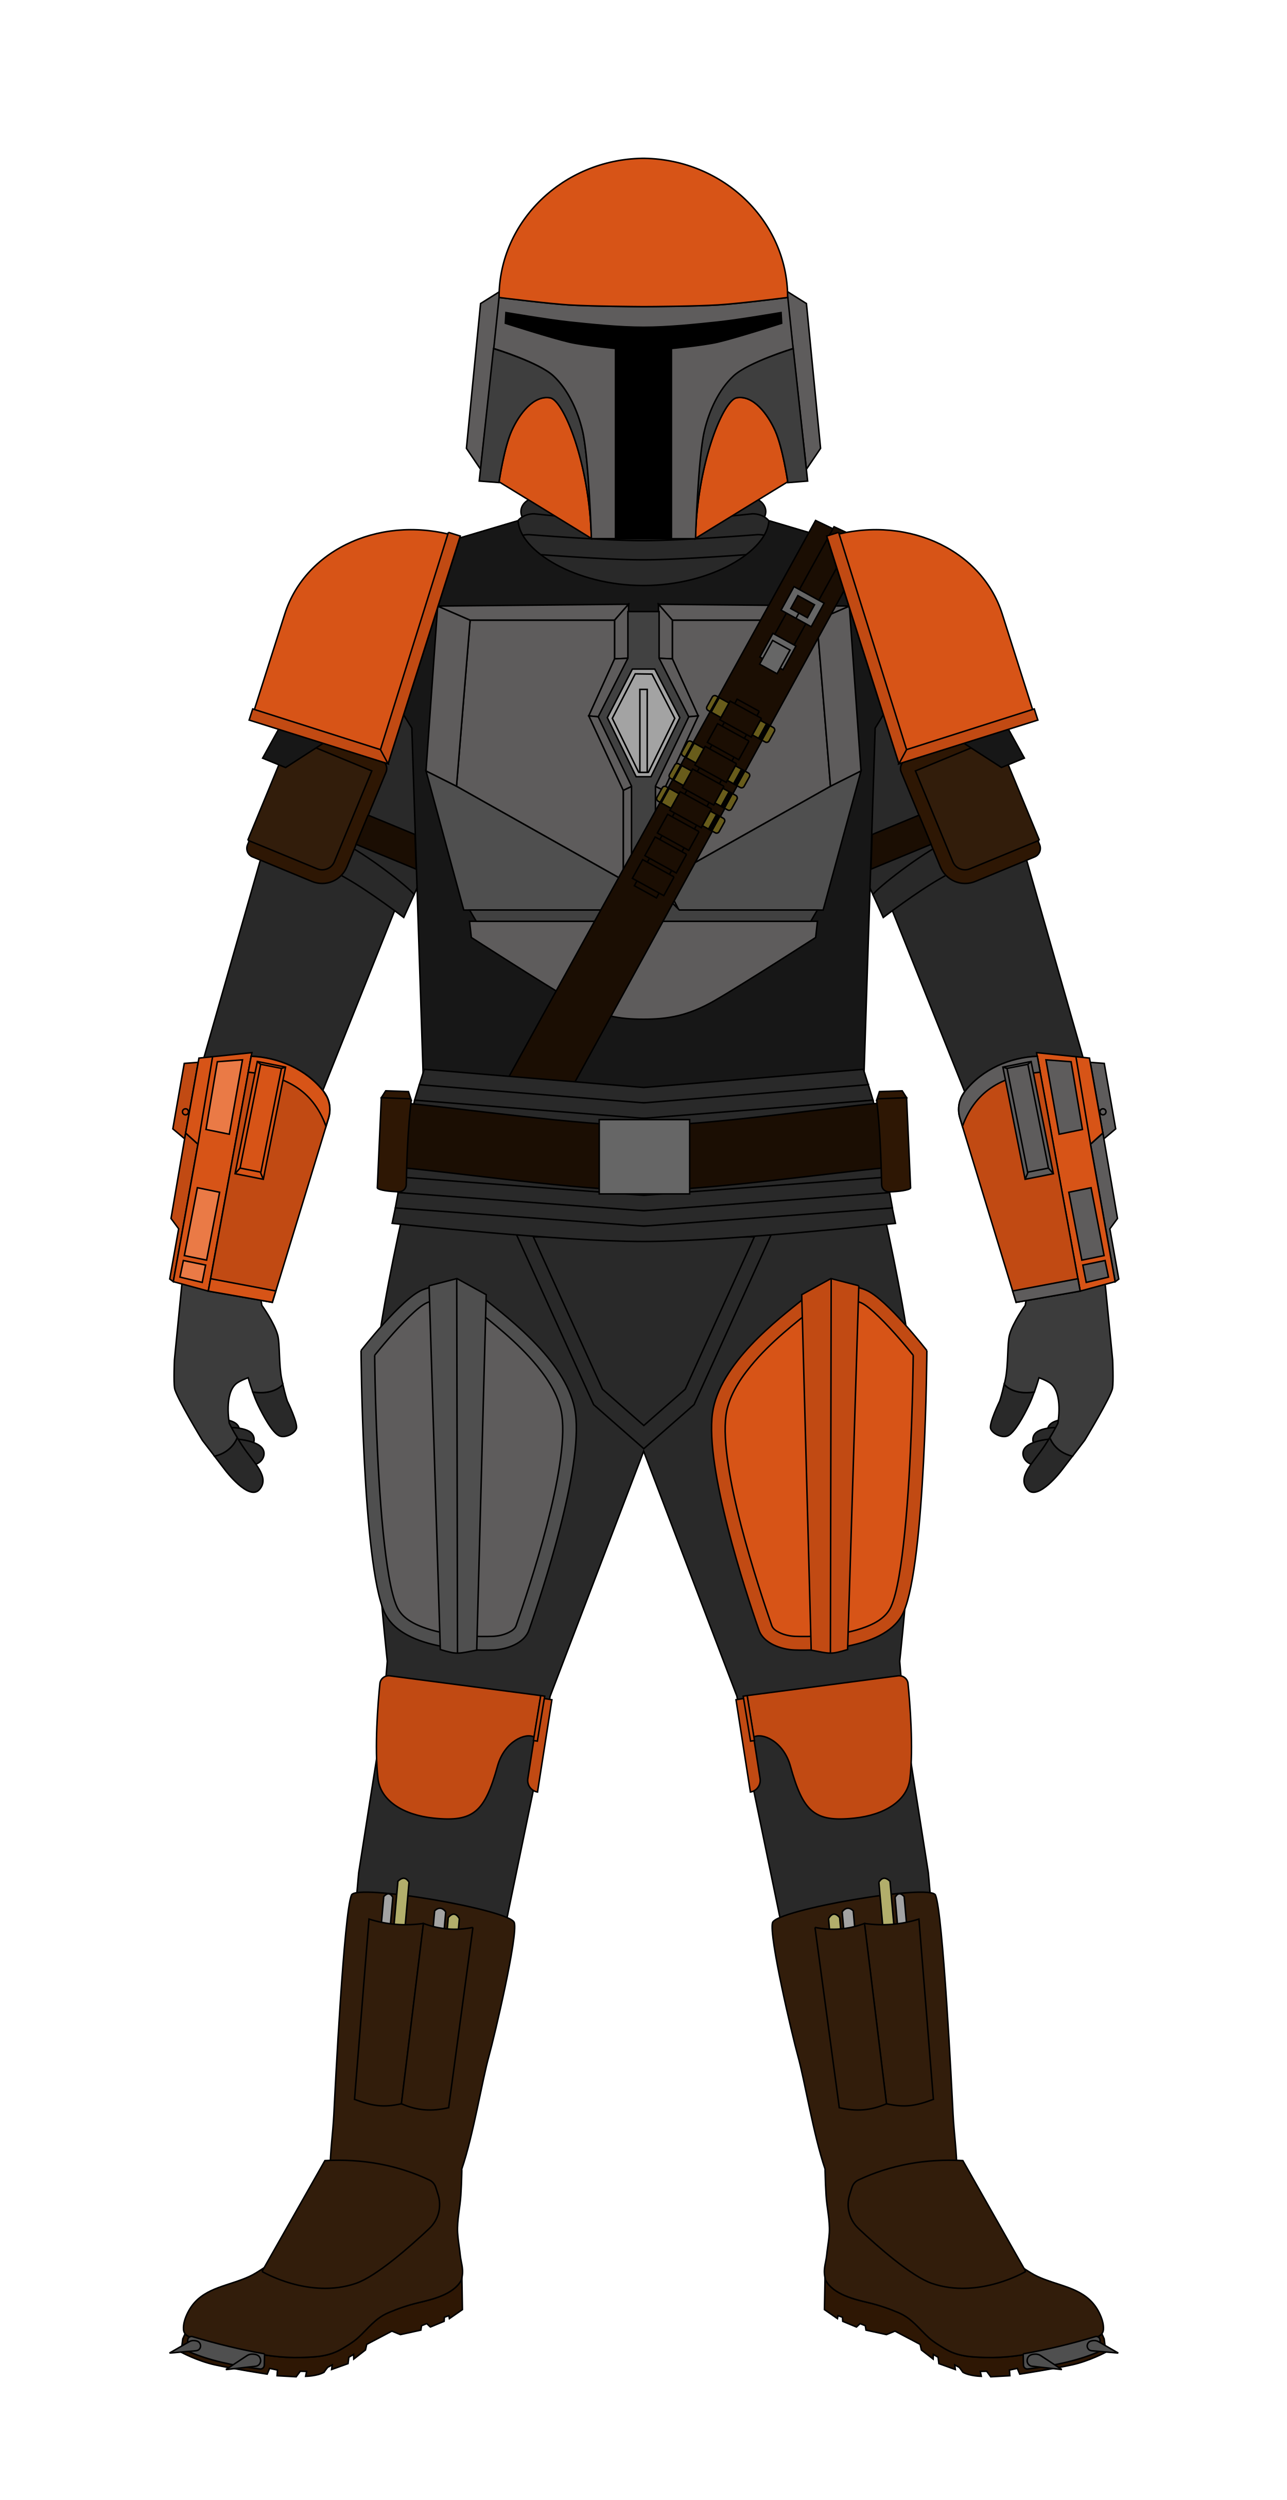 <svg xmlns='http://www.w3.org/2000/svg' id='Male-Body' width='100%' height='100%' viewBox='50 0 1700 3300' version='1.1' style='stroke: black; fill: none; stroke-width: 2px; fill-rule: evenodd; clip-rule: evenodd;'><style> #Stitch_Right, #Stitch_Left { stroke-dasharray: 4; } </style><g id='Back' transform='translate(0,560)'><g id='Cape_M'><g id='None_Back_M_Option' class='option' style='display: inherit;'></g></g></g><g id='Flight-Suit' transform='translate(260,575)'><title>Flight Suit (Kute)</title><g id='Soft-Parts_M'><g id='Suit_M'><g id='Neck-Seal_M'><g id='Standard-Neck-Seal_M_Option' class='option' style='display: inherit; fill: rgb(41, 41, 41);'><path d='M785.8,54.9c0-9.6-9.8-17.3-21.9-17.3c0,0-82.7,9.1-124,9.1s-124-9.1-124-9.1c-12.1,0-21.9,7.8-21.9,17.3 c0,9.6,9.8,17.3,21.9,17.3c0,0,82.7,9.1,124,9.1s124-9.1,124-9.1C775.9,72.2,785.8,64.4,785.8,54.9z'/><path d='M793.2,75.1c0-10-10.3-18.2-23-18.2c0,0-86.9,9.6-130.3,9.6c-43.4,0-130.3-9.6-130.3-9.6 c-12.7,0-23,8.1-23,18.2s10.3,18.2,23,18.2c0,0,86.9,9.6,130.3,9.6c43.4,0,130.3-9.6,130.3-9.6C782.8,93.3,793.2,85.1,793.2,75.1 z'/><path d='M801.5,100.2c0-10.6-10.9-19.2-24.3-19.2c0,0-91.6,10.1-137.4,10.1S502.4,81.1,502.4,81.1 c-13.4,0-24.3,8.6-24.3,19.2s10.9,19.2,24.3,19.2c0,0,91.6,10.1,137.4,10.1s137.4-10.1,137.4-10.1 C790.7,119.4,801.5,110.8,801.5,100.2z'/><path d='M809.6,123.3c0-11.1-11.4-20.1-25.5-20.1c0,0-96.2,10.6-144.3,10.6c-48.1,0-144.3-10.6-144.3-10.6 c-14.1,0-25.5,9-25.5,20.1s11.4,20.1,25.5,20.1c0,0,96.2,10.6,144.3,10.6c48.1,0,144.3-10.6,144.3-10.6 C798.2,143.4,809.6,134.4,809.6,123.3z'/><path d='M817.7,145.9c0-8.4-12-15.2-26.7-15.2c0,0-100.8,8-151.1,8s-151.1-8-151.1-8c-14.7,0-26.7,6.8-26.7,15.2 c0,8.4,12,15.2,26.7,15.2c0,0,100.7,8,151.1,8s151.1-8,151.1-8C805.7,161.1,817.7,154.3,817.7,145.9z'/><path d='M817.7,171.2c0-8.4-12-15.2-26.7-15.2c0,0-100.8,8-151.1,8s-151.1-8-151.1-8c-14.7,0-26.7,6.8-26.7,15.2 c0,8.4,12,15.2,26.7,15.2c0,0,100.7,15.4,151.1,15.4S791,186.4,791,186.4C805.7,186.4,817.7,179.6,817.7,171.2z'/></g></g><g id='Flight-Suit_M' style='fill: rgb(41, 41, 41);'><path d='M516.6,1664.2l-15.7,92.9L384,2323.3c0,0-52.3,31.5-79.1,36.9c-26.8,5.4-81.9-4.7-81.9-4.7l40.8-458.5 l30.8-195.8l7-83.3c0,0-26.8-242.9-18.1-364c8.7-121.1,70.6-362.6,70.6-362.6l285.9,6.2l285.9-6.2c0,0,61.8,241.5,70.6,362.6 c8.7,121.1-18.1,364-18.1,364l7,83.3l30.8,195.8l40.8,458.5c0,0-56.4,12.7-83.2,7.3c-26.8-5.4-77.8-39.6-77.8-39.6l-116.9-566.3 l-15.7-92.9l-123.2-323.4L516.6,1664.2z'/><g><path d='M1110.7,436.8l127,444l11,228.9l-101.2,19.5l-64.2-215.5L938.7,551.9l7.3-165.8l24.5-39.6L1110.7,436.8z'/><path d='M169.3,436.6l139.9-90.1l24.5,39.6l5.5,171L196.7,913.8l-64.2,215.5l-101.2-19.5l11-228.9L169.3,436.6z'/></g></g></g><g id='Boots_M'><g id='Tall_Boots_M_Option' class='option' style='display: inherit;'><g id='Bottom_Tall-Boot_M' style='fill: rgb(46, 23, 4);'><path d='M879.8,2430.7c0.3,1.4,0.6,2.8,1,4.3c10.2,18.8,38,25.2,57.1,29.7c13.5,3.2,26.5,7.6,39.2,13.1 c17.6,7.5,26.4,20.6,40.1,33.1c6.1,5.6,13.4,9.9,20.4,14.1c17.5,10.6,34.4,11.4,54.3,11.9c26.7,0.8,50.4-2.9,76.7-8.8 c23-5.2,40.2-9.5,60.1-15.1c6-1.7,13.2-2.9,16.8-7.3l3,6.7l2.2,17.5c0,0-21.5,11.6-44.5,16.7c-22.9,5.1-69.2,12.3-69.2,12.3 l-3.2-7.6l-10.4,2.2l0.5,7.5l-25.2,1.4l-5.4-7.3l-8.4,0.2l1.3,6.5c0,0-15.6-0.3-24.3-5.4c-1.7-2.5-4.8-6.5-4.8-6.5l-6-3.2 l0.8,6.1l-21.7-7.8l-1.1-8.4l-6.2-3.7l-0.3,6.1l-15.5-12l-1.7-7.4l-33.2-17.5l-11.3,4.6l-27-5.9l-0.9-5.8l-6.9-2.8l-4.8,4.5 l-18.1-7.5l-0.4-5.4l-5.9-2.1l-0.7,3.9l-17.2-11.9L879.8,2430.7z M879.1,2423.8L879.1,2423.8L879.1,2423.8L879.1,2423.8z'/><path d='M400.1,2430.7c-0.3,1.4-0.6,2.8-1,4.3c-10.2,18.8-38,25.2-57.1,29.7c-13.5,3.2-26.5,7.6-39.2,13.1 c-17.6,7.5-26.4,20.6-40.1,33.1c-6.1,5.6-13.3,9.9-20.4,14.1c-17.5,10.6-34.4,11.4-54.3,11.9c-26.7,0.8-50.4-2.9-76.7-8.8 c-23-5.2-40.2-9.5-60.1-15.1c-6-1.7-13.2-2.9-16.8-7.3l-3,6.7l-2.2,17.5c0,0,21.5,11.6,44.5,16.7c22.9,5.1,69.2,12.3,69.2,12.3 l3.2-7.6l10.4,2.2l-0.5,7.5l25.2,1.4l5.4-7.3l8.4,0.2l-1.3,6.5c0,0,15.6-0.3,24.3-5.4c1.6-2.5,4.8-6.5,4.8-6.5l6-3.2l-0.8,6.1 l21.7-7.8l1.1-8.4l6.2-3.7l0.3,6.1l15.4-12l1.7-7.4l33.2-17.5l11.3,4.6l27-5.9l0.9-5.8l6.9-2.8l4.8,4.5l18.1-7.5l0.4-5.4l5.9-2.1 l0.7,3.9l17.2-11.9L400.1,2430.7z M400.8,2423.8L400.8,2423.8L400.8,2423.8L400.8,2423.8z'/></g><g id='Main_Tall-Boot_M' style='fill: rgb(50, 29, 11);'><path d='M879.9,2288.3c-15.4-45.1-26.9-117.1-36.1-150c-6.9-24.6-38.5-158.6-33.3-175.4 c5.3-17,208.5-51.8,215.1-36.4c10,23.5,21.6,255.8,23.3,290c1.3,25,5,49.7,5,74.8l-0.1,0.1c2.6,13.7,4.9,28.3,10.5,40.6 c10.7,23.1,10.2,33.2,28.1,50.6c12.3,12,44.1,33.2,58.7,42.3c6.2,3.9,12.8,6.8,19.6,9.3l0.6,0.2c27,10.1,56.1,13.9,70.8,43.8 c3.2,6.5,5.9,14.3,5.4,21.7c-0.7,9.5-11,10.8-19,13.1c-19.9,5.7-37.1,10-60.1,15.1c-26.3,5.9-50,9.5-76.7,8.8 c-19.9-0.6-36.8-1.4-54.3-11.9c-7-4.3-14.3-8.6-20.4-14.1c-13.7-12.5-22.5-25.6-40.1-33.1c-12.7-5.4-25.8-9.9-39.2-13.1 c-19-4.5-46.8-10.9-57.1-29.7c-4-14.1,0.1-21.1,1.4-33.3l0.6-5.2c1-7.9,2.4-16,2.9-24.6c0.8-16.4-3.3-32.6-4.3-49 c-0.6-9.3-1-18.5-1.2-27.8C880.1,2294,879.7,2290.5,879.9,2288.3z'/><path d='M399.9,2288.3c15.4-45.1,26.9-117.1,36.1-150c6.9-24.6,38.5-158.6,33.3-175.4c-5.3-17-208.5-51.8-215-36.4 c-10,23.5-21.6,255.8-23.3,290c-1.3,25-5,49.7-5,74.8l0.1,0.1c-2.6,13.7-4.9,28.3-10.5,40.6c-10.7,23.1-10.2,33.2-28.1,50.6 c-12.3,12-44.1,33.2-58.7,42.3c-6.2,3.9-12.8,6.8-19.6,9.3l-0.6,0.2c-27,10.1-56.1,13.9-70.8,43.8c-3.2,6.5-5.9,14.3-5.4,21.7 c0.7,9.5,11,10.8,19,13.1c19.9,5.7,37.1,10,60.1,15.1c26.3,5.9,50,9.5,76.7,8.8c19.9-0.6,36.8-1.4,54.3-11.9 c7.1-4.3,14.3-8.6,20.4-14.1c13.7-12.5,22.5-25.6,40.1-33.1c12.7-5.4,25.8-9.9,39.2-13.1c19-4.5,46.8-10.9,57.1-29.7 c4-14.1-0.1-21.1-1.4-33.3l-0.6-5.2c-1-7.9-2.4-16-2.9-24.6c-0.8-16.4,3.3-32.6,4.3-49c0.6-9.3,1-18.5,1.2-27.8 C399.8,2294,400.2,2290.5,399.9,2288.3z'/></g></g></g><g id='Sleeves_M_Toggle' class='toggle' style='fill: rgb(41, 41, 41);'><g><path d='M928.3,573.2l28.4,62.9c0,0,44.9-34.2,74.8-51.1c29.9-17,46.4-28,73.3-38.4c26.9-10.4,53.9-15.7,53.9-15.7 l-64.3-130.6l-61.4-103.1l-122.7,54.8L928.3,573.2z'/><path d='M943.2,606.4c-2.1-2.6,53.8-48,91.2-67.6c37.4-19.6,108.6-39.4,108.6-39.4'/></g><g><path d='M351.7,573.2l-28.4,62.9c0,0-44.9-34.2-74.8-51.1c-29.9-17-46.4-28-73.3-38.4c-26.9-10.4-53.9-15.7-53.9-15.7 l64.3-130.6l61.4-103.1l122.7,54.8L351.7,573.2z'/><path d='M336.8,606.4c2.1-2.6-53.8-48-91.2-67.6c-37.4-19.6-108.6-39.4-108.6-39.4'/></g></g><g id='Gloves_M'><g id='Left-Glove_M'><g id='Fingerless_Left_Glove_M_Option' class='option' style='display: inherit;'><g id='Fingers_Fingerless_Left_Glove_M' style='fill: rgb(41, 41, 41);'><path d='M1208.1,1298.1c-5.7-0.3-11.1-0.2-16.8,1c-3.9,0.8-7.6,1.7-11.1,3.7c-10.5,6.1-7.6,19.3,1.7,24.3 c10.9,5.9,28.2,0.1,33.2-11.2C1217.3,1311.3,1210.9,1302.6,1208.1,1298.1'/><path d='M1188.9,1309.6c-5.7-0.3-11.1-0.2-16.8,1c-3.9,0.8-7.6,1.7-11.1,3.7c-10.5,6.1-7.6,19.3,1.7,24.3 c10.9,5.9,28.2,0.1,33.2-11.2C1198,1322.8,1191.7,1314.1,1188.9,1309.6'/><path d='M1175.3,1324.8c-5.7,0.5-12.8,1.8-18.3,3.7c-3.7,1.3-7.3,2.7-10.5,5.2c-9.6,7.4-5,20.1,5,23.8 c11.6,4.3,28-3.7,31.4-15.6C1184.4,1337.1,1175.3,1324.8,1175.3,1324.8z'/><path d='M1116.4,1252.3c-3.2,14.3-5.8,22-5.8,22s-14.6,29.8-12,36.6c2.5,6.8,15.4,12.9,22.8,9.3 c9.1-4.5,20.5-25.5,27.6-40.2c2.6-5.4,5.1-11.7,7.2-17.5C1126.9,1266.9,1116.4,1252.3,1116.4,1252.3L1116.4,1252.3z'/><path d='M1176.7,1322.6c-2.2,3.6-4.6,7.5-7.3,11.5c-14.5,21.8-36.6,40.6-22,57.2c13.7,15.6,44.8-25.3,44.8-25.3 l14.4-18.8C1182.7,1341.6,1176.7,1322.7,1176.7,1322.6z'/></g><path id='Glove_Fingerless_Left_Glove_M' d='M1206.7,1347.2l16-20.9c0,0,35-57.7,36.8-68.9 c1.4-8.5,0.2-37.1,0.2-37.1l-10.9-110.6l-55.5,4.6l-45.7,14.9l-3.4,18.9c0,0-16.5,22.9-20.8,39.4c-3,11.6-1.4,39.3-5.3,57.9 c-0.5,2.4-1,4.7-1.5,6.9h0c0,0,10.4,14.6,39.7,10.2c3.7-10.2,6.1-18.9,6.1-18.9s10,3.5,15.2,7.4c17.1,13.2,9.7,52.9,9.7,52.9 s-4,7.9-10.4,18.7C1176.7,1322.7,1182.7,1341.6,1206.7,1347.2z' style='fill: rgb(60, 60, 60);'/></g></g><g id='Right-Glove_M'><g id='Fingerless_Right_Glove_M_Option' class='option' style='display: inherit;'><g id='Fingers_Fingerless_Right_Glove_M' style='fill: rgb(41, 41, 41);'><path d='M71.9,1298.1c5.7-0.3,11.1-0.2,16.8,1c3.9,0.8,7.6,1.7,11.1,3.7c10.5,6.1,7.6,19.3-1.7,24.3 c-10.9,5.9-28.2,0.1-33.2-11.2C62.7,1311.3,69.1,1302.6,71.9,1298.1'/><path d='M91.1,1309.6c5.7-0.3,11.1-0.2,16.8,1c3.9,0.8,7.6,1.7,11.1,3.7c10.5,6.1,7.6,19.3-1.7,24.3 c-10.9,5.9-28.2,0.1-33.2-11.2C82,1322.8,88.4,1314.1,91.1,1309.6'/><path d='M104.7,1324.8c5.7,0.5,12.8,1.8,18.3,3.7c3.7,1.3,7.3,2.7,10.5,5.2c9.6,7.4,5,20.1-5,23.8 c-11.6,4.3-28-3.7-31.4-15.6C95.6,1337.1,104.7,1324.8,104.7,1324.8z'/><path d='M163.6,1252.3c3.2,14.3,5.8,22,5.8,22s14.6,29.8,12,36.6c-2.5,6.8-15.4,12.9-22.7,9.3 c-9.2-4.5-20.5-25.5-27.7-40.2c-2.6-5.4-5.1-11.7-7.2-17.5C153.1,1266.9,163.6,1252.3,163.6,1252.3L163.6,1252.3z'/><path d='M103.3,1322.6c2.2,3.6,4.6,7.5,7.3,11.5c14.4,21.8,36.6,40.6,22,57.2c-13.7,15.6-44.8-25.3-44.8-25.3 l-14.4-18.8C97.3,1341.6,103.3,1322.7,103.3,1322.6z'/></g><path id='Glove_Fingerless_Right_Glove_M' d='M73.4,1347.2l-16-20.9c0,0-35-57.7-36.8-68.9 c-1.4-8.5-0.2-37.1-0.2-37.1l10.9-110.6l55.5,4.6l45.7,14.9l3.4,18.9c0,0,16.5,22.9,20.9,39.4c3,11.6,1.4,39.3,5.3,57.9 c0.5,2.4,1,4.7,1.5,6.9h0c0,0-10.4,14.6-39.7,10.2c-3.7-10.2-6.1-18.9-6.1-18.9s-10,3.5-15.2,7.4c-17.1,13.2-9.7,52.9-9.7,52.9 s3.9,7.9,10.4,18.7C103.3,1322.7,97.3,1341.6,73.4,1347.2z' style='fill: rgb(60, 60, 60);'/></g></g></g></g></g><g id='Biceps_Current' transform='translate(199,588)'><title>Upper Body</title><g id='LeftBiceps_Current'><g id='Left-Biceps_M'><g id='Basic_Biceps_Left_M_Option' class='option' style='display: inherit;'><path id='Main_Basic_Biceps_Left_M' d='M1224.3,527.2c-12.1-29.3-65.9-157.6-65.9-157.6s-88.4,36.5-110.4,45.6 c-6.2,2.6-9.2,9.7-6.6,16c10.4,25.2,35.8,86.8,51.7,125.1c3.6,8.7,10.5,15.6,19.1,19.2c8.7,3.6,18.4,3.6,27.1,0 c26-10.7,60.8-25.1,78.4-32.4C1223.9,540.6,1226.8,533.4,1224.3,527.2z' style='fill: rgb(46, 23, 4);'/><path id='Strap_Basic_Biceps_Left_M' d='M1065,488l-62,25.6l-1.5,45.7l79.4-32.8L1065,488' style='fill: rgb(27, 14, 3);'/><path id='Trauma-Plate_Basic_Biceps_Left_M_ToggleOff' d='M1223.9,521.1l-56.1-135.9l-107.6,44.4l49.4,119.8 c1.8,4.3,5.1,7.7,9.4,9.4c4.3,1.8,9.1,1.8,13.3,0L1223.9,521.1' class='toggle' style='fill: rgb(50, 29, 11);'/></g></g></g><g id='RightBiceps_Current'><g id='Right-Biceps_M'><g id='Basic_Biceps_Right_M_Option' class='option' style='display: inherit;'><path id='Main_Basic_Biceps_Right_M' d='M178,527.2c12.1-29.3,65.9-157.6,65.9-157.6s88.4,36.5,110.4,45.6 c6.2,2.6,9.2,9.7,6.6,16c-10.4,25.2-35.8,86.8-51.7,125.1c-3.6,8.7-10.5,15.6-19.1,19.2c-8.7,3.6-18.4,3.6-27.1,0 c-26-10.7-60.8-25.1-78.4-32.4C178.4,540.6,175.4,533.4,178,527.2z' style='fill: rgb(46, 23, 4);'/><path id='Strap_Basic_Biceps_Right_M' d='M337.2,488l62,25.6l1.5,45.7l-79.4-32.8L337.2,488' style='fill: rgb(27, 14, 3);'/><path id='Trauma-Plate_Basic_Biceps_Right_M_ToggleOff' d='M178.3,521.1l56.1-135.9l107.7,44.4l-49.4,119.8 c-1.8,4.3-5.1,7.7-9.4,9.4c-4.3,1.8-9.1,1.8-13.3,0L178.3,521.1' class='toggle' style='fill: rgb(50, 29, 11);'/></g></g></g></g><g id='Vest_Current' transform='translate(260,575)'><title>Flight Suit (Kute)</title><path id='Vest_M' d='M640,197.9c90.1-0.1,163.5-45.9,165.6-85.4l1.6,0.2l194.8,57.8l141.1,255.2l-30.3,12.4l-142.3-91.7 L946,386.1l-16.3,505.4c0,0-92.4,50.2-143.4,57c-36.5,4.8-91.5,7.2-146.2,7.1c-54.7,0.1-109.7-2.3-146.2-7.1 c-51-6.8-143.4-57-143.4-57L334,386.1l-24.5-39.6l-142.3,91.7l-30.3-12.4L278,170.5l194.8-57.8l1.6-0.2 C476.5,152.1,549.9,197.9,640,197.9' style='fill: rgb(23, 23, 23);'/></g><g id='Upper-Body_M_Wrapper' transform='translate(199,588)'><title>Upper Body</title><g id='Chest_Current' class='Gunslinger-MK1_M'><path id='Abdomen_Gunslinger-MK1_M' d='M930.8,628.1l-2.4,21.4c0,0-94.9,61.1-133.2,83.2 c-35.5,20.5-62.8,24.7-94.2,24.7s-58.8-4.2-94.2-24.7c-38.3-22.1-133.2-83.2-133.2-83.2l-2.4-21.4H930.8z' style='fill: rgb(94, 92, 92);'/><g id='Chest-Plates_Gunslinger-MK1_M'><g id='Left-Chest_Gunslinger-MK1_M'><g id='Bottom_Left-Chest_Gunslinger-MK1_M' style='fill: rgb(79, 79, 79);'><path d='M988.3,429.6L948,449.8L727.6,573.9l19.9,39.4h190.8L988.3,429.6z'/><path d='M716.1,581.7l31.5,31.5l-19.9-39.4L716.1,581.7z'/></g><g id='Top_Left-Chest_Gunslinger-MK1_M' style='fill: rgb(94, 92, 92);'><path d='M739.1,230.6v51.1l34.1,75.3l-45.6,98.3l0,118.5L948,449.8l-18-219.2H739.1z'/><path d='M948,449.8l40.3-20.2L972.9,212L930,230.6L948,449.8z'/><path d='M720.8,209.6l252.1,2.4L930,230.6H739.1L720.8,209.6z'/><path d='M720.8,209.6v71.3l18.3,0.8v-51.1L720.8,209.6z'/><path d='M760.1,358.2l13.2-1.2l-34.1-75.3l-18.3-0.8L760.1,358.2z'/><path d='M716.1,449.8l11.6,5.5l45.6-98.3l-13.2,1.2L716.1,449.8z'/><path d='M727.6,573.9l-11.6,7.9v-132l11.6,5.5V573.9z'/></g></g><g id='Right-Chest_Gunslinger-MK1_M'><g id='Bottom_Right-Chest_Gunslinger-MK1_M' style='fill: rgb(79, 79, 79);'><path d='M413.7,429.6l40.3,20.2l220.4,124.1l-19.9,39.4H463.6L413.7,429.6z'/><path d='M685.9,581.7l-31.5,31.5l19.9-39.4L685.9,581.7z'/></g><g id='Top_Right-Chest_Gunslinger-MK1_M' style='fill: rgb(94, 92, 92);'><path d='M662.9,230.6v51.1L628.8,357l45.6,98.3l0,118.5L454,449.8l18-219.2H662.9z'/><path d='M454,449.8l-40.3-20.2L429.1,212l42.9,18.6L454,449.8z'/><path d='M681.2,209.6L429.1,212l42.9,18.6h190.8L681.2,209.6z'/><path d='M681.2,209.6v71.3l-18.3,0.8v-51.1L681.2,209.6z'/><path d='M641.9,358.2l-13.2-1.2l34.1-75.3l18.3-0.8L641.9,358.2z'/><path d='M685.9,449.8l-11.6,5.5L628.8,357l13.2,1.2L685.9,449.8z'/><path d='M674.4,573.9l11.6,7.9v-132l-11.6,5.5V573.9z'/></g></g></g><g id='Iron-Heart_Gunslinger-MK1_M'><path id='Under-Heart_Gunslinger-MK1_M' d='M480,628.1l-8.7-14.9h182.4l31.5-31.5v-132l-44-91.5l39.2-77.3v-61.6 h41.2v61.6l39.2,77.3l-44,91.5v132l31.5,31.5h182.4l-8.7,14.9H480z' style='fill: rgb(65, 65, 65);'/><g id='Heart_Gunslinger-MK1_M' style='fill: rgb(163, 163, 163);'><path d='M691.3,437.3l-38.1-78l33.1-64.1h29.6l33.1,64.1l-38.1,78H691.3z'/><path d='M694.6,431.4l-34.8-71.2l30.3-58.7l22.1,0.3l30.1,58.4l-34.8,71.2L694.6,431.4z'/></g><rect id='Center_Heart_Gunslinger-MK1_M_Option' x='696.2' y='322' width='9.7' height='109.5' class='option' style='display: inherit; fill: rgb(163, 163, 163);'/></g></g><g id='Collar_Current'/><g id='ChestAttachments_Current'><g id='Chest-Attachments_M'><g id='Bandoleer_Accessories_Chest_M_Option' class='option' style='display: inherit;'><g id='Strap_Bandoleer_Accessories_Chest_M' style='fill: rgb(27, 14, 3);'><path d='M998.3,132.6l-70-33.6L485.5,901.7l70.1,38.6L998.3,132.6'/><path d='M979.3,119.7l-26.6-12.4l-88.4,160.2l25.6,14.1L979.3,119.7'/><path d='M854,351l-29.3-16.1L688.9,581.2l29.2,16.1L854,351'/><path d='M856.9,360.3l-41.5-22.9l-13.6,24.7l41.5,22.9L856.9,360.3'/><path d='M840.4,390.2l-41.5-22.9L785.3,392l41.5,22.9L840.4,390.2'/><path d='M823.9,420.1l-41.5-22.9l-13.6,24.7l41.5,22.9L823.9,420.1'/><path d='M807.4,450l-41.5-22.9l-13.6,24.7l41.5,22.9L807.4,450'/><path d='M790.9,479.9L749.4,457l-13.6,24.7l41.5,22.9L790.9,479.9'/><path d='M757.9,539.7l-41.5-22.9l-13.6,24.7l41.5,22.9L757.9,539.7'/><path d='M774.4,509.8l-41.5-22.9l-13.6,24.7l41.5,22.9L774.4,509.8'/><path d='M741.4,569.6l-41.5-22.9l-13.6,24.7l41.5,22.9L741.4,569.6'/></g><g id='Ammo_Bandoleer_Accessories_Chest_M' style='fill: rgb(104, 92, 27);'><g><g><path d='M855.4,362.9l17,9.4c1.8,1,2.5,3.3,1.5,5.1c-1.9,3.5-5,9.1-7,12.6c-1,1.8-3.3,2.5-5.1,1.5l-17-9.4 L855.4,362.9z'/><path d='M868,369.8l-1.4-0.8l-10.6,19.2l1.4,0.8L868,369.8z'/><path d='M865,368.1l-1.4-0.8L853,386.6l1.4,0.8L865,368.1z'/></g><g><path d='M813.9,340l-10.6,19.2l-17-9.4c-1.8-1-2.5-3.3-1.5-5.1c1.9-3.5,5-9.1,7-12.6c1-1.8,3.3-2.5,5.1-1.5 L813.9,340z'/><path d='M801.1,332.9l-1.4-0.8L789,351.3l1.4,0.8L801.1,332.9z'/></g></g><g><g><path d='M822.4,422.9l17,9.4c1.8,1,2.5,3.3,1.5,5.1c-1.9,3.5-5,9.1-7,12.6c-1,1.8-3.3,2.5-5.1,1.5l-17-9.4 L822.4,422.9z'/><path d='M834.9,429.8l-1.4-0.8l-10.6,19.2l1.4,0.8L834.9,429.8z'/><path d='M831.9,428.2l-1.4-0.8l-10.6,19.2l1.4,0.8L831.9,428.2z'/></g><g><path d='M780.8,400l-10.6,19.2l-17-9.4c-1.8-1-2.5-3.3-1.5-5.1c1.9-3.5,5-9.1,7-12.6c1-1.8,3.3-2.5,5.1-1.5 L780.8,400z'/><path d='M768,392.9l-1.4-0.8L756,411.3l1.4,0.8L768,392.9z'/></g></g><g><g><path d='M805.9,452.6l17,9.4c1.8,1,2.5,3.3,1.5,5.1c-1.9,3.5-5,9.1-7,12.6c-1,1.8-3.3,2.5-5.1,1.5l-17-9.4 L805.9,452.6z'/><path d='M818.5,459.5l-1.4-0.8L806.5,478l1.4,0.8L818.5,459.5z'/><path d='M815.5,457.9l-1.4-0.8l-10.6,19.2l1.4,0.8L815.5,457.9z'/></g><g><path d='M764.4,429.7l-10.6,19.2l-17-9.4c-1.8-1-2.5-3.3-1.5-5.1c1.9-3.5,5-9.1,7-12.6c1-1.8,3.3-2.5,5.1-1.5 L764.4,429.7z'/><path d='M751.6,422.6l-1.4-0.8l-10.6,19.2l1.4,0.8L751.6,422.6z'/></g></g><g><g><path d='M789.4,482.7l17,9.4c1.8,1,2.5,3.3,1.5,5.1c-1.9,3.5-5,9.1-7,12.6c-1,1.8-3.3,2.5-5.1,1.5l-17-9.4 L789.4,482.7z'/><path d='M801.9,489.6l-1.4-0.8L789.9,508l1.4,0.8L801.9,489.6z'/><path d='M798.9,488l-1.4-0.8l-10.6,19.2l1.4,0.8L798.9,488z'/></g><g><path d='M747.9,459.8L737.3,479l-17-9.4c-1.8-1-2.5-3.3-1.5-5.1c1.9-3.5,5-9.1,7-12.6c1-1.8,3.3-2.5,5.1-1.5 L747.9,459.8z'/><path d='M735,452.7l-1.4-0.8L723,471.1l1.4,0.8L735,452.7z'/></g></g></g><g id='Buckles_Bandoleer_Accessories_Chest_M' style='fill: rgb(102, 102, 102);'><g><path d='M902.4,264.8L871.9,248l-17.2,31.3l30.5,16.8L902.4,264.8z'/><path d='M894.6,270.1l-23-12.7l-17.2,31.3l23,12.7L894.6,270.1z'/></g><path d='M902.4,228.2l-19.7-10.8l17.1-31.1l39.8,21.9l-17.1,31.1L902.4,228.2l3.9-7l11.2,6.2l9.4-17.1l-22-12.1 l-9.4,17.1l10.8,5.9'/></g></g></g></g><g id='Shoulders_Current'><g id='LeftShoulder_Current'><g id='Left-Shoulder_M'><g id='Bell_Shoulder_Left_M_Option' class='option' style='display: inherit;'><path id='Main_Bell_Shoulder_Left_M' d='M943.5,121.8l-0.1-0.5c100-31.8,203.6,13.7,231.4,101.1 c20.8,65.5,44.6,140.2,44.6,140.2l-181,57.6L943.5,121.8' style='fill: rgb(215, 84, 23);'/><g id='Trim_Bell_Shoulder_Left_M_Toggle' class='toggle' style='fill: rgb(193, 74, 19);'><path d='M958.7,114.7l-15.7,4.9l95.4,300.6l14.4-4.9L958.7,114.7'/><path d='M1048.5,401.5l-10.1,18.7l183.5-57.7l-4.7-14.7L1048.5,401.5'/></g></g></g></g><g id='RightShoulder_Current'><g id='Right-Shoulder_M'><g id='Bell_Shoulder_Right_M_Option' class='option' style='display: inherit;'><path id='Main_Bell_Shoulder_Right_M' d='M458.5,121.8l0.1-0.5c-100-31.8-203.6,13.7-231.4,101.1 c-20.8,65.5-44.6,140.2-44.6,140.2l181,57.6L458.5,121.8' style='fill: rgb(215, 84, 23);'/><g id='Trim_Bell_Shoulder_Right_M_Toggle' class='toggle' style='fill: rgb(193, 74, 19);'><path d='M443.3,114.7l15.7,4.9l-95.4,300.6l-14.4-4.9L443.3,114.7'/><path d='M353.5,401.5l10.1,18.7l-183.5-57.7l4.7-14.7L353.5,401.5'/></g></g></g></g></g><g id='Gauntlets_Current'><g id='LeftGauntlets_Current'><g id='Left-Gauntlets_M'><g id='Heavy_Gauntlet_Left_M_Option' class='option' style='display: inherit;'><g id='Top-2_Heavy_Gauntlet_Left_M' style='fill: rgb(94, 92, 92);'><path d='M1291.2,814.3l18.4,1.4l15.1,86.4l-15.6,13.1L1291.2,814.3z'/><path d='M1307.8,907.7l19.3,112.7l-10.1,13.7l11.8,66.3l-4.7,3.5l-32.6-181.5L1307.8,907.7z'/><circle cx='1307.9' cy='879.6' r='4'/></g><g id='Top-1_Heavy_Gauntlet_Left_M' style='fill: rgb(215, 84, 23);'><path d='M1277.8,1116.3l46.2-12.5l-32.6-181.5l16.3-14.7l-17.6-98.9l-69.9-7.2L1277.8,1116.3z'/><path d='M1272.2,806.9l19.3,115.4'/></g><g id='Accent-Top_Heavy_Gauntlet_Left_M' style='fill: rgb(94, 92, 92);'><path d='M1310.7,1075.9l-29.4,6l4.5,22.9l29.4-7L1310.7,1075.9z'/><path d='M1292.2,979.8l-29.4,6l17.2,89.6l29.4-6L1292.2,979.8z'/><path d='M1265.8,813.5l-33.2-2.5l17.4,98.2l30.8-6.3L1265.8,813.5z'/></g><path id='Bottom_Heavy_Gauntlet_Left_M' d='M1221.2,806.3c-35.7,1.4-72.9,16.8-96.1,46.9c-7.5,9.8-9.8,22.6-6.2,34.4 c17.4,57,74.3,243.5,74.3,243.5l84.6-14.8L1221.2,806.3z' style='fill: rgb(193, 74, 19);'/><g id='Accent-Bottom_Heavy_Gauntlet_Left_M' style='fill: rgb(94, 92, 92);'><path d='M1277.8,1116.3l-84.6,14.8l-4.6-15l86.2-16.2L1277.8,1116.3z'/><path d='M1225,827.3c-46.1,4.6-84.6,21.4-102.7,71.4l-3.4-11.1c-2.8-9.3-2-19.2,2.2-27.8l4.3-6.9 c23.2-29.9,60.2-45.2,95.8-46.6L1225,827.3z'/><path d='M1213,813.2l-37.3,7.4l29.4,148.1l37.3-7.4L1213,813.2z'/><path d='M1208.7,816.9l-27.5,5.4l27.2,137l27.5-5.4L1208.7,816.9z'/><path d='M1181.2,822.4l-5.4-1.8'/><path d='M1213,813.2l-4.4,3.7'/><path d='M1242.4,961.3l-6.6-7.4'/><path d='M1205.1,968.7l3.9-9.5'/></g><g id='No-Device_Attachment_Heavy_Gauntlet_Left_M_Option' class='option' style='display: inherit;'></g></g></g></g><g id='RightGauntlets_Current'><g id='Right-Gauntlets_M'><g id='Heavy_Gauntlet_Right_M_Option' class='option' style='display: inherit;'><g id='Top-2_Heavy_Gauntlet_Right_M' style='fill: rgb(193, 74, 19);'><path d='M112.8,814.3l-18.4,1.4l-15.1,86.4l15.6,13.1L112.8,814.3z'/><path d='M96.2,907.7l-19.3,112.7L87,1034l-11.8,66.3l4.7,3.5l32.6-181.5L96.2,907.7z'/><circle cx='96' cy='879.6' r='4'/></g><g id='Top-1_Heavy_Gauntlet_Right_M' style='fill: rgb(215, 84, 23);'><path d='M126.1,1116.3l-46.2-12.5l32.6-181.5l-16.3-14.7l17.6-98.9l69.9-7.2L126.1,1116.3z'/><path d='M131.8,806.9l-19.3,115.4'/></g><g id='Accent-Top_Heavy_Gauntlet_Right_M' style='fill: rgb(234, 122, 70);'><path d='M93.2,1075.9l29.4,6l-4.5,22.9l-29.4-7L93.2,1075.9z'/><path d='M111.7,979.8l29.4,6l-17.2,89.6l-29.4-6L111.7,979.8z'/><path d='M138.1,813.5l33.2-2.5l-17.4,98.2l-30.8-6.3L138.1,813.5z'/></g><path id='Bottom_Heavy_Gauntlet_Right_M' d='M182.8,806.3c35.7,1.4,72.9,16.8,96.1,46.9c7.5,9.8,9.8,22.6,6.2,34.4 c-17.4,57-74.3,243.5-74.3,243.5l-84.6-14.8L182.8,806.3z' style='fill: rgb(193, 74, 19);'/><g id='Accent-Bottom_Heavy_Gauntlet_Right_M' style='fill: rgb(215, 84, 23);'><path d='M126.1,1116.3l84.6,14.8l4.6-15l-86.1-16.2L126.1,1116.3z'/><path d='M178.9,827.3c46.1,4.6,84.6,21.4,102.7,71.4l3.4-11.1c2.8-9.3,2-19.2-2.2-27.8l-4.3-6.9 c-23.2-29.9-60.2-45.2-95.7-46.6L178.9,827.3z'/><path d='M190.9,813.2l37.3,7.4l-29.4,148.1l-37.3-7.4L190.9,813.2z'/><path d='M195.3,816.9l27.5,5.4l-27.2,137l-27.5-5.4L195.3,816.9z'/><path d='M222.8,822.4l5.4-1.8'/><path d='M190.9,813.2l4.4,3.7'/><path d='M161.5,961.3l6.6-7.4'/><path d='M198.8,968.7l-3.9-9.5'/></g><g id='No-Device_Attachment_Heavy_Gauntlet_Right_M_Option' class='option' style='display: inherit;'></g></g></g></g></g></g><g id='Lower-Body_M_Wrapper' transform='translate(268,1340)'><title>Lower Body</title><g id='Knees_Current'><g id='LeftKnee_Current'><g id='Left-Knee_M'><g id='Basic_Knee_Left_M_Option' class='option' style='display: inherit;'><g id='Knee_Basic-Knee_Left_M' style='fill: rgb(193, 74, 19);'><path d='M754.2,903.7l15.2-2.5c0,0,11.5,73.9,16.6,106.6c1.3,8.4-4.4,16.3-12.8,17.7l0,0L754.2,903.7z'/><path d='M768.9,898.2l8.7,54.8c11.1-6.3,39.2,5.3,48.4,38.2c16.8,60.4,31.5,74.3,84.2,68.8 c41-4.2,70.3-23.5,73.7-51.9c4.9-41.1,0-100.6-2.5-125.7c-0.3-3.1-1.9-6-4.4-7.9c-2.5-1.9-5.6-2.8-8.7-2.4 C923.9,877.9,768.9,898.2,768.9,898.2z'/><path d='M763.7,899l5.2-0.8l9.7,59.3l-5.2,0.8L763.7,899z'/></g></g></g></g><g id='RightKnee_Current'><g id='Right-Knee_M'><g id='Basic_Knee_Right_M_Option' class='option' style='display: inherit;'><g id='Knee_Basic-Knee_Right_M' style='fill: rgb(193, 74, 19);'><path d='M511,903.7l-15.2-2.5c0,0-11.5,73.9-16.6,106.6c-1.3,8.4,4.4,16.3,12.8,17.7l0,0L511,903.7z'/><path d='M496.3,898.2l-8.7,54.8c-11.1-6.3-39.2,5.3-48.4,38.2c-16.8,60.4-31.5,74.3-84.2,68.8 c-41-4.2-70.3-23.5-73.7-51.9c-4.9-41.1,0-100.6,2.5-125.7c0.3-3.1,1.9-6,4.4-7.9c2.5-1.9,5.6-2.8,8.7-2.4 C341.3,877.9,496.3,898.2,496.3,898.2z'/><path d='M501.5,899l-5.2-0.8l-9.7,59.3l5.2,0.8L501.5,899z'/></g></g></g></g></g><g id='Shins_Current'><g id='LeftShin_Current'><g id='Left-Shin_M'><g id='Pockets_Shin_Left_M_Option' class='option' style='display: inherit;'><g id='Accent-2_Pockets-Shin_Left_M' style='fill: rgb(163, 163, 163);'><path d='M964.3,1164.6c3.4-6.2,7.5-6.1,12-1.1l10.3,115.5l-12,1.1L964.3,1164.6'/><path d='M894.4,1183.6c4.6-5.8,9.5-6.2,14.7-1.3l11.9,133.8l-14.7,1.3L894.4,1183.6'/></g><g id='Accent-1_Pockets-Shin_Left_M' style='fill: rgb(178, 174, 107);'><path d='M942.9,1144.6c4.1-6.8,9-6.8,14.7-1.3l11.9,133.8l-14.7,1.3L942.9,1144.6'/><path d='M876.4,1192.6c4.4-7.3,9.2-7.9,14.7-1.3l11.9,133.8l-14.7,1.3L876.4,1192.6'/></g><g id='Shin_Pockets-Shin_Left_M' style='fill: rgb(50, 29, 11);'><path d='M923.8,1199c24.9,3.5,48.9,1.5,72-5.8l19.1,238c-24,8.9-38,11.1-62,5.8L923.8,1199'/><path d='M858.5,1204.2c22.7,4.6,44.4,2.6,65.4-5.2l29.1,238c-20.9,9.1-39.7,10.4-62.4,5.2L858.5,1204.2'/></g></g></g></g><g id='RightShin_Current'><g id='Right-Shin_M'><g id='Pockets_Shin_Right_M_Option' class='option' style='display: inherit;'><g id='Accent-2_Pockets-Shin_Right_M' style='fill: rgb(163, 163, 163);'><path d='M300.9,1164.6c-3.4-6.2-7.5-6.1-12-1.1l-10.3,115.5l12,1.1L300.9,1164.6'/><path d='M370.8,1183.6c-4.6-5.8-9.5-6.2-14.7-1.3l-11.9,133.8l14.7,1.3L370.8,1183.6'/></g><g id='Accent-1_Pockets-Shin_Right_M' style='fill: rgb(178, 174, 107);'><path d='M322.3,1144.6c-4.1-6.8-9-6.8-14.7-1.3l-11.9,133.8l14.7,1.3L322.3,1144.6'/><path d='M388.8,1192.6c-4.4-7.3-9.2-7.9-14.7-1.3l-11.9,133.8l14.7,1.3L388.8,1192.6'/></g><g id='Shin_Pockets-Shin_Right_M' style='fill: rgb(50, 29, 11);'><path d='M341.4,1199c-24.9,3.5-48.9,1.5-72-5.8l-19.1,238c24,8.9,38,11.1,62,5.8L341.4,1199'/><path d='M406.7,1204.2c-22.7,4.6-44.4,2.6-65.4-5.2l-29.1,238c20.9,9.1,39.7,10.4,62.4,5.2L406.7,1204.2'/></g></g></g></g></g><g id='Ankles_Current'><g id='LeftAnkle_Current'><g id='Left-Ankle_M'><g id='Basic_Ankle_Left_M_Option' class='option' style='display: inherit;'><path id='Main_Basic-Ankle_Left_M' d='M1136.9,1658.4l-83.1-146.4c-49.1-2.6-95.2,5.6-137.9,25.6 c-4.1,1.9-7.1,5.5-8.5,9.8c-0.9,2.8-1.9,6.2-3.1,9.8c-5,15.8-0.4,33.1,11.6,44.4c25.5,24,69.9,63.2,97,72.5 C1074.7,1695.3,1136.9,1658.4,1136.9,1658.4' style='fill: rgb(50, 29, 11);'/></g></g></g><g id='RightAnkle_Current'><g id='Right-Ankle_M'><g id='Basic_Ankle_Right_M_Option' class='option' style='display: inherit;'><path id='Main_Basic-Ankle_Right_M' d='M128.1,1658.4l83.1-146.4c49.1-2.6,95.2,5.6,137.9,25.6 c4.1,1.9,7.1,5.5,8.5,9.8c0.9,2.8,1.9,6.2,3.1,9.8c5,15.8,0.4,33.1-11.6,44.4c-25.5,24-69.9,63.2-97,72.5 C190.3,1695.3,128.1,1658.4,128.1,1658.4' style='fill: rgb(50, 29, 11);'/></g></g></g></g><g id='Toes_Current'><g id='LeftToe_Current'><g id='Left-Toe_M'><g id='Spikes_Toe_Left_M_Option' class='option' style='fill: rgb(79, 79, 79); display: inherit;'><path d='M1133.5,1767.1c31.4-5.5,63.1-13.1,95.1-22.7c1.5-0.5,3.1-0.2,4.4,0.7c1.3,0.9,2,2.4,2.1,4 c0.1,3.6,0.2,7.9,0.3,10.8c0.1,2-1.1,3.9-3,4.8c-24.8,10.7-56.3,17.9-92.8,22.4c-1.4,0.2-2.8-0.3-3.9-1.2 c-1.1-0.9-1.7-2.3-1.8-3.7C1133.7,1776.2,1133.5,1767.1,1133.5,1767.1'/><path d='M1184.7,1787.9c0,0-27.2-3.1-39.4-4.4c-2-0.2-3.8-1.2-5-2.8c-1.2-1.6-1.8-3.6-1.5-5.5 c0.7-5.3,4.5-7.9,11.5-7.7c2.2,0,4.4,0.7,6.3,1.9C1163.8,1774.2,1184.7,1787.9,1184.7,1787.9'/><path d='M1259.2,1766.1c0,0-24.4-2.1-35.4-3.1c-1.9-0.2-3.6-1.2-4.6-2.7c-1.1-1.6-1.4-3.5-0.9-5.3 c1-3.7,4.1-5.5,9.5-5.4c1.8,0,3.5,0.5,5.1,1.4C1239.3,1754.7,1259.2,1766.1,1259.2,1766.1'/></g></g></g><g id='RightToe_Current'><g id='Right-Toe_M'><g id='Spikes_Toe_Right_M_Option' class='option' style='fill: rgb(79, 79, 79); display: inherit;'><path d='M131.5,1767.1c-31.4-5.5-63.1-13.1-95.1-22.7c-1.5-0.5-3.1-0.2-4.4,0.7c-1.3,0.9-2,2.4-2.1,4 c-0.1,3.6-0.2,7.9-0.3,10.8c-0.1,2,1.1,3.9,3,4.8c24.8,10.7,56.3,17.9,92.8,22.4c1.4,0.2,2.8-0.3,3.9-1.2 c1.1-0.9,1.7-2.3,1.8-3.7C131.3,1776.2,131.5,1767.1,131.5,1767.1'/><path d='M80.3,1787.9c0,0,27.2-3.1,39.4-4.4c2-0.2,3.8-1.2,5-2.8c1.2-1.6,1.8-3.6,1.5-5.5c-0.7-5.3-4.5-7.9-11.5-7.7 c-2.2,0-4.4,0.7-6.3,1.9C101.2,1774.2,80.3,1787.9,80.3,1787.9'/><path d='M5.8,1766.1c0,0,24.5-2.1,35.4-3.1c1.9-0.2,3.6-1.2,4.6-2.7c1.1-1.6,1.4-3.5,0.9-5.3c-1-3.7-4.1-5.5-9.5-5.4 c-1.8,0-3.5,0.5-5.1,1.4C25.7,1754.7,5.8,1766.1,5.8,1766.1'/></g></g></g></g><g id='Thighs_Current'><g id='LeftThigh_Current'><g id='Left-Thigh_M'><g id='Basic_Thigh_Left_M_Option' class='option' style='display: inherit;'><path id='Thigh_Basic-Thigh_Left_M' d='M1006.3,442.8c0,0-53.3-68.5-80.5-79.9c-25.8-10.8-60.3-6.1-82.5,11.6 c-33.8,27.1-111.4,85.7-120.2,151c-9.8,72.9,43.2,234.1,61.3,286.1c6.1,17.7,29.3,25.7,47,26.4c32.8,1.2,122.6-1.6,144.1-50 C1004.6,722.2,1006.3,442.8,1006.3,442.8' style='fill: rgb(193, 74, 19);'/><path id='Trauma-Plate_Basic-Thigh_Left_M_ToggleOff' class='toggle' d='M988.3,449c-8-9.9-27.1-33.1-45.5-50.9 c-8.8-8.5-17.2-15.8-23.8-18.6c-20.1-8.4-47-4.8-64.3,9.1c-19.6,15.7-54.6,42.3-81.2,74.8c-16.1,19.7-29.4,41.6-32.5,64.5 c-9.5,70.8,42.9,227.2,60.4,277.8c1.5,4.4,5.7,7.2,10.1,9.3c6.5,3.2,14.1,4.7,20.6,5c18.4,0.7,55.9,0.2,87.2-10.2 c17.3-5.7,33.1-14.1,39.7-29.1c8.3-18.7,13.8-55.7,18.1-98.1C986.2,592,988,477,988.3,449' style='fill: rgb(215, 84, 23);'/><g id='Ridge_Basic-Thigh_Left_M_ToggleOff' class='toggle' style='fill: rgb(193, 74, 19);'><path d='M916.4,357.2l-36.8-9.5L841,369l12.5,469.2c25.4,4.9,25.8,5.9,48.1-0.8L916.4,357.2'/><path class='st1' d='M879.9,347.8l-1,494.3'/></g></g></g></g><g id='RightThigh_Current'><g id='Right-Thigh_M'><g id='Basic_Thigh_Right_M_Option' class='option' style='display: inherit;'><path id='Thigh_Basic-Thigh_Right_M' d='M258.9,442.8c0,0,53.3-68.5,80.5-79.9c25.8-10.8,60.3-6.1,82.5,11.6 c33.8,27.1,111.4,85.7,120.2,151c9.8,72.9-43.2,234.1-61.3,286.1c-6.1,17.7-29.3,25.7-47,26.4c-32.8,1.2-122.6-1.6-144.1-50 C260.6,722.2,258.9,442.8,258.9,442.8' style='fill: rgb(79, 79, 79);'/><path id='Trauma-Plate_Basic-Thigh_Right_M_ToggleOff' class='toggle' d='M276.9,449c8-9.9,27.1-33.1,45.5-50.9 c8.8-8.5,17.2-15.8,23.8-18.6c20.1-8.4,47-4.8,64.3,9.1c19.6,15.7,54.6,42.3,81.2,74.8c16.1,19.7,29.4,41.6,32.5,64.5 c9.5,70.8-42.9,227.2-60.4,277.8c-1.5,4.4-5.7,7.2-10.1,9.3c-6.5,3.2-14.1,4.7-20.6,5c-18.4,0.7-55.9,0.2-87.2-10.2 c-17.3-5.7-33.1-14.1-39.7-29.1c-8.3-18.7-13.8-55.7-18.1-98.1C279,592,277.2,477,276.9,449' style='fill: rgb(94, 92, 92);'/><g id='Ridge_Basic-Thigh_Right_M_ToggleOff' class='toggle' style='fill: rgb(79, 79, 79);'><path d='M348.8,357.2l36.8-9.5l38.6,21.3l-12.5,469.2c-25.4,4.9-25.8,5.9-48.1-0.8L348.8,357.2'/><path class='st1' d='M385.3,347.8l1,494.3'/></g></g></g></g></g><g id='Groin_Current'><g id='Groin_M'><g id='Basic_Groin_M_Option' class='option' style='display: inherit;'><path id='Groin_Basic_M' d='M566.1,514.1L455.3,270.1h354.3L698.8,514.1l-66.4,58.2L566.1,514.1z' style='fill: rgb(41, 41, 41);'/><path id='Trauma-Plating_Groin_M_ToggleOff' class='toggle' d='M577.8,493.8l-91.3-201.1h291.9l-91.3,201.1l-54.7,47.9L577.8,493.8z' style='fill: rgb(41, 41, 41);'/></g></g></g><g id='Waist_Current' class='M'><g id='Accessories_Waist_M'></g><g id='Under-Belt_M'><g id='Girth-Belt_M_Option' class='option' style='display: inherit; fill: rgb(41, 41, 41);'><path d='M632.4,115.8c-98.8,0-296.5-24-296.5-24l6.4-20.3c0,0,192.8,16,290.1,24c96.8-8,290.1-24,290.1-24l6.4,20.3 C929,91.8,731.3,115.8,632.4,115.8z'/><path d='M632.4,136.1c-100.9,0-302.7-24-302.7-24l6.2-20.3c0,0,247.1,20,296.5,24c49.4-4,296.5-24,296.5-24l6.2,20.3 C935.1,112.1,733.3,136.1,632.4,136.1z'/><path d='M632.4,156.5c-102.4,0-307.3-24-307.3-24l4.6-20.3c0,0,252.3,20,302.7,24c50.5-4,302.7-24,302.7-24l4.6,20.3 C939.7,132.5,734.9,156.5,632.4,156.5z'/><path d='M632.4,176.8c-103.7,0-311.2-24-311.2-24l3.9-20.3c0,0,256.1,20,307.3,24c51.2-4,307.3-24,307.3-24l3.9,20.3 C943.6,152.8,736.2,176.8,632.4,176.8z'/><path d='M632.4,197.1c-104.9,0-314.7-24-314.7-24l3.5-20.3c0,0,259.3,20,311.2,24c51.9-4,311.2-24,311.2-24l3.5,20.3 C947.1,173.1,737.3,197.1,632.4,197.1z'/><path d='M632.4,217.5c-106,0-318-24-318-24l3.3-20.3c0,0,262.2,20,314.7,24c52.4-4,314.7-24,314.7-24l3.3,20.3 C950.4,193.5,738.4,217.5,632.4,217.5z'/><path d='M632.4,237.8c-107.1,0-321.2-24-321.2-24l3.3-20.3c0,0,265,20,318,24c53-4,318-24,318-24l3.3,20.3 C953.7,213.8,739.5,237.8,632.4,237.8z'/><path d='M632.4,258.1c-108.2,0-324.6-24-324.6-24l3.4-20.3c0,0,267.7,20,321.2,24c53.5-4,321.2-24,321.2-24l3.3,20.3 C957,234.1,740.6,258.1,632.4,258.1z'/><path d='M632.4,278.5c-109.4,0-328.2-24-328.2-24l3.7-20.3c0,0,270.5,20,324.6,24c54.1-4,324.6-24,324.6-24l3.7,20.3 C960.7,254.5,741.8,278.5,632.4,278.5z'/><path d='M632.4,298.8c-110.8,0-332.4-24-332.4-24l4.2-20.3c0,0,273.5,20,328.2,24c54.7-4,328.2-24,328.2-24l4.2,20.3 C964.8,274.8,743.2,298.8,632.4,298.8z'/></g></g><g id='Belt_M'><g id='Pouch-Belt-2_M_Option' class='option' style='display: inherit;'><path id='Main_Pouch-Belt-2_M' d='M953.4,201.3c-72.3,6.5-237.4,30.1-320.8,30.1c-84.2,0-249.3-23.8-320.7-30.1 l10.7-84.6C381.2,122,551.1,146,632.6,146c79.1,0,245.5-23.8,308.1-29.5L953.4,201.3z' style='fill: rgb(27, 14, 3);'/><rect id='Buckle_Pouch-Belt-2_M' x='573.5' y='137.9' width='119.5' height='98.1' style='fill: rgb(102, 102, 102);'/><g id='Pouches_Pouch-Belt-2_M' style='fill: rgb(46, 23, 4);'><g><path d='M285.7,109l5.8-9.1l30,1l3.7,11.3L285.7,109z'/><path d='M325.1,113.3c0.1-0.7-0.1-1.4-0.6-2c-0.5-0.5-1.1-0.9-1.9-0.9c-9-0.3-36.9-1.4-36.9-1.4L280.4,228 c1.2,3,16.3,4.9,28.4,5.2c5.3,0.1,9.7-4.1,9.8-9.3C319.5,187,320.8,150,325.1,113.3z'/></g><g><path d='M979.5,109l-5.8-9.1l-30,1l-3.7,11.3L979.5,109z'/><path d='M940.1,113.3c-0.1-0.7,0.1-1.4,0.6-2c0.5-0.5,1.1-0.9,1.9-0.9c9-0.3,36.9-1.4,36.9-1.4l5.3,119.1 c-1.2,3-16.3,4.9-28.4,5.2c-5.3,0.1-9.7-4.1-9.8-9.3C945.7,187,944.4,150,940.1,113.3z'/></g></g></g></g></g></g><g id='Front_M' transform='translate(0,550)'><g id='Cape_M'></g></g><g id='Helmet_M_Wrapper' transform='translate(550,35)'><title>Helmet (Buy'ce)</title><g id='Helmet_Current' class='Classic'><g id='Left-Earcap_Classic_Toggle' class='toggle'><path id='Ear-Cap_Left_Classic' d='M565.2,584.4l18.7-27.6l-18.7-191.1l-26.1-16.4L565.2,584.4z' style='fill: rgb(94, 92, 92);'/></g><g id='Right-Earcap_Classic_Toggle' class='toggle'><path id='Ear-Cap_Right_Classic' d='M134.8,584.4l-18.7-27.6l18.7-191.1l26.1-16.4L134.8,584.4z' style='fill: rgb(94, 92, 92);'/></g><g id='Helmet_Pieces_Classic'><g id='Face_Classic' style='fill: rgb(215, 84, 23);'><path d='M159.2,601c0,0,6.6-44.9,16.5-67.2c10.1-22.7,29.3-47.7,51.1-43.8c17.4,3.1,51.9,85.2,54.4,185.9 C279.5,674.5,159.2,601,159.2,601z'/><path d='M540.5,601c0,0-6.6-44.9-16.5-67.2c-10.1-22.7-29.3-47.7-51.1-43.8c-17.4,3.1-51.9,85.2-54.4,185.9 C420.2,674.5,540.5,601,540.5,601z'/></g><g id='Cheeks_Classic' style='fill: rgb(62, 62, 62);'><path d='M159.2,601v1L133,600l18.9-174.8c6.6,2,60.7,19,79.1,36c19.5,18.1,32.4,46.3,38.5,72.7 c6.7,28.8,10.2,103.2,11.3,131.3c-4.6-95.7-37.2-172-54-175c-21.8-3.9-41,21.1-51.1,43.8C165.8,556.1,159.2,601,159.2,601z'/><path d='M418.9,665.1c1.1-28.1,4.6-102.5,11.3-131.3c6.2-26.4,19-54.5,38.5-72.7c18.1-16.8,71.3-33.5,79.1-35.9 L566.8,600l-26.2,2.1v-1c0,0-6.6-44.9-16.5-67.2c-10.1-22.7-29.3-47.7-51.1-43.8C456.2,493.1,423.5,569.4,418.9,665.1z'/></g><path id='Visor_Classic' d='M386.8,676H313V425c0,0-41-3.8-60.9-8.3c-24.3-5.6-84.7-25-84.7-25l0.8-14.1 c0,0,55.8,9.5,83.9,12.5c27.5,2.9,65.2,6.9,97.8,6.9c32.6,0,70.3-4,97.8-6.9c28.1-3,83.9-12.5,83.9-12.5l0.8,14.1 c0,0-60.5,19.4-84.7,25c-19.9,4.6-60.9,8.3-60.9,8.3V676z' style='fill: rgb(0, 0, 0);'/><path id='Eyes_Classic' d='M313,676h-31.8c0,0-3.4-106.4-11.7-142.2c-6.2-26.4-19-54.5-38.5-72.7 C211.4,443,152.2,425,152.2,425l7-67.4c0,0,61.1,7.9,91.9,9.9c28.9,1.8,87.3,2.3,98.8,2.3c11.5-0.1,69.9-0.5,98.8-2.3 c30.8-2,91.9-9.9,91.9-9.9l7,67.4c0,0-59.2,18.1-78.7,36.2c-19.5,18.1-32.4,46.3-38.5,72.7c-8.4,35.8-11.7,142-11.7,142.2h-31.8 V425c0,0,41-3.8,60.9-8.3c24.3-5.6,84.7-25,84.7-25l-0.8-14.1c0,0-55.8,9.5-83.9,12.5c-27.5,2.9-65.2,6.9-97.8,6.9 c-32.6,0-70.3-4-97.8-6.9c-28.1-3-83.9-12.5-83.9-12.5l-0.8,14.1c0,0,60.5,19.4,84.7,25C272,421.2,313,425,313,425V676' style='fill: rgb(94, 92, 92);'/><path id='Dome_Classic' d='M159.2,357.7l0-0.1l0-1.2c0.7-99.5,84.6-180.4,188.7-182.4v0l1.2,0l0.7,0l0.7,0l1.2,0v0 c104.1,2,188,82.8,188.7,182.4l0,1.2l0,0.1c-8.1,1-63.4,8-91.9,9.8c-28.9,1.8-87.3,2.3-98.8,2.3c-11.5-0.1-69.9-0.5-98.8-2.3 C222.6,365.6,167.3,358.7,159.2,357.7z' style='fill: rgb(215, 84, 23);'/></g></g></g></svg>
